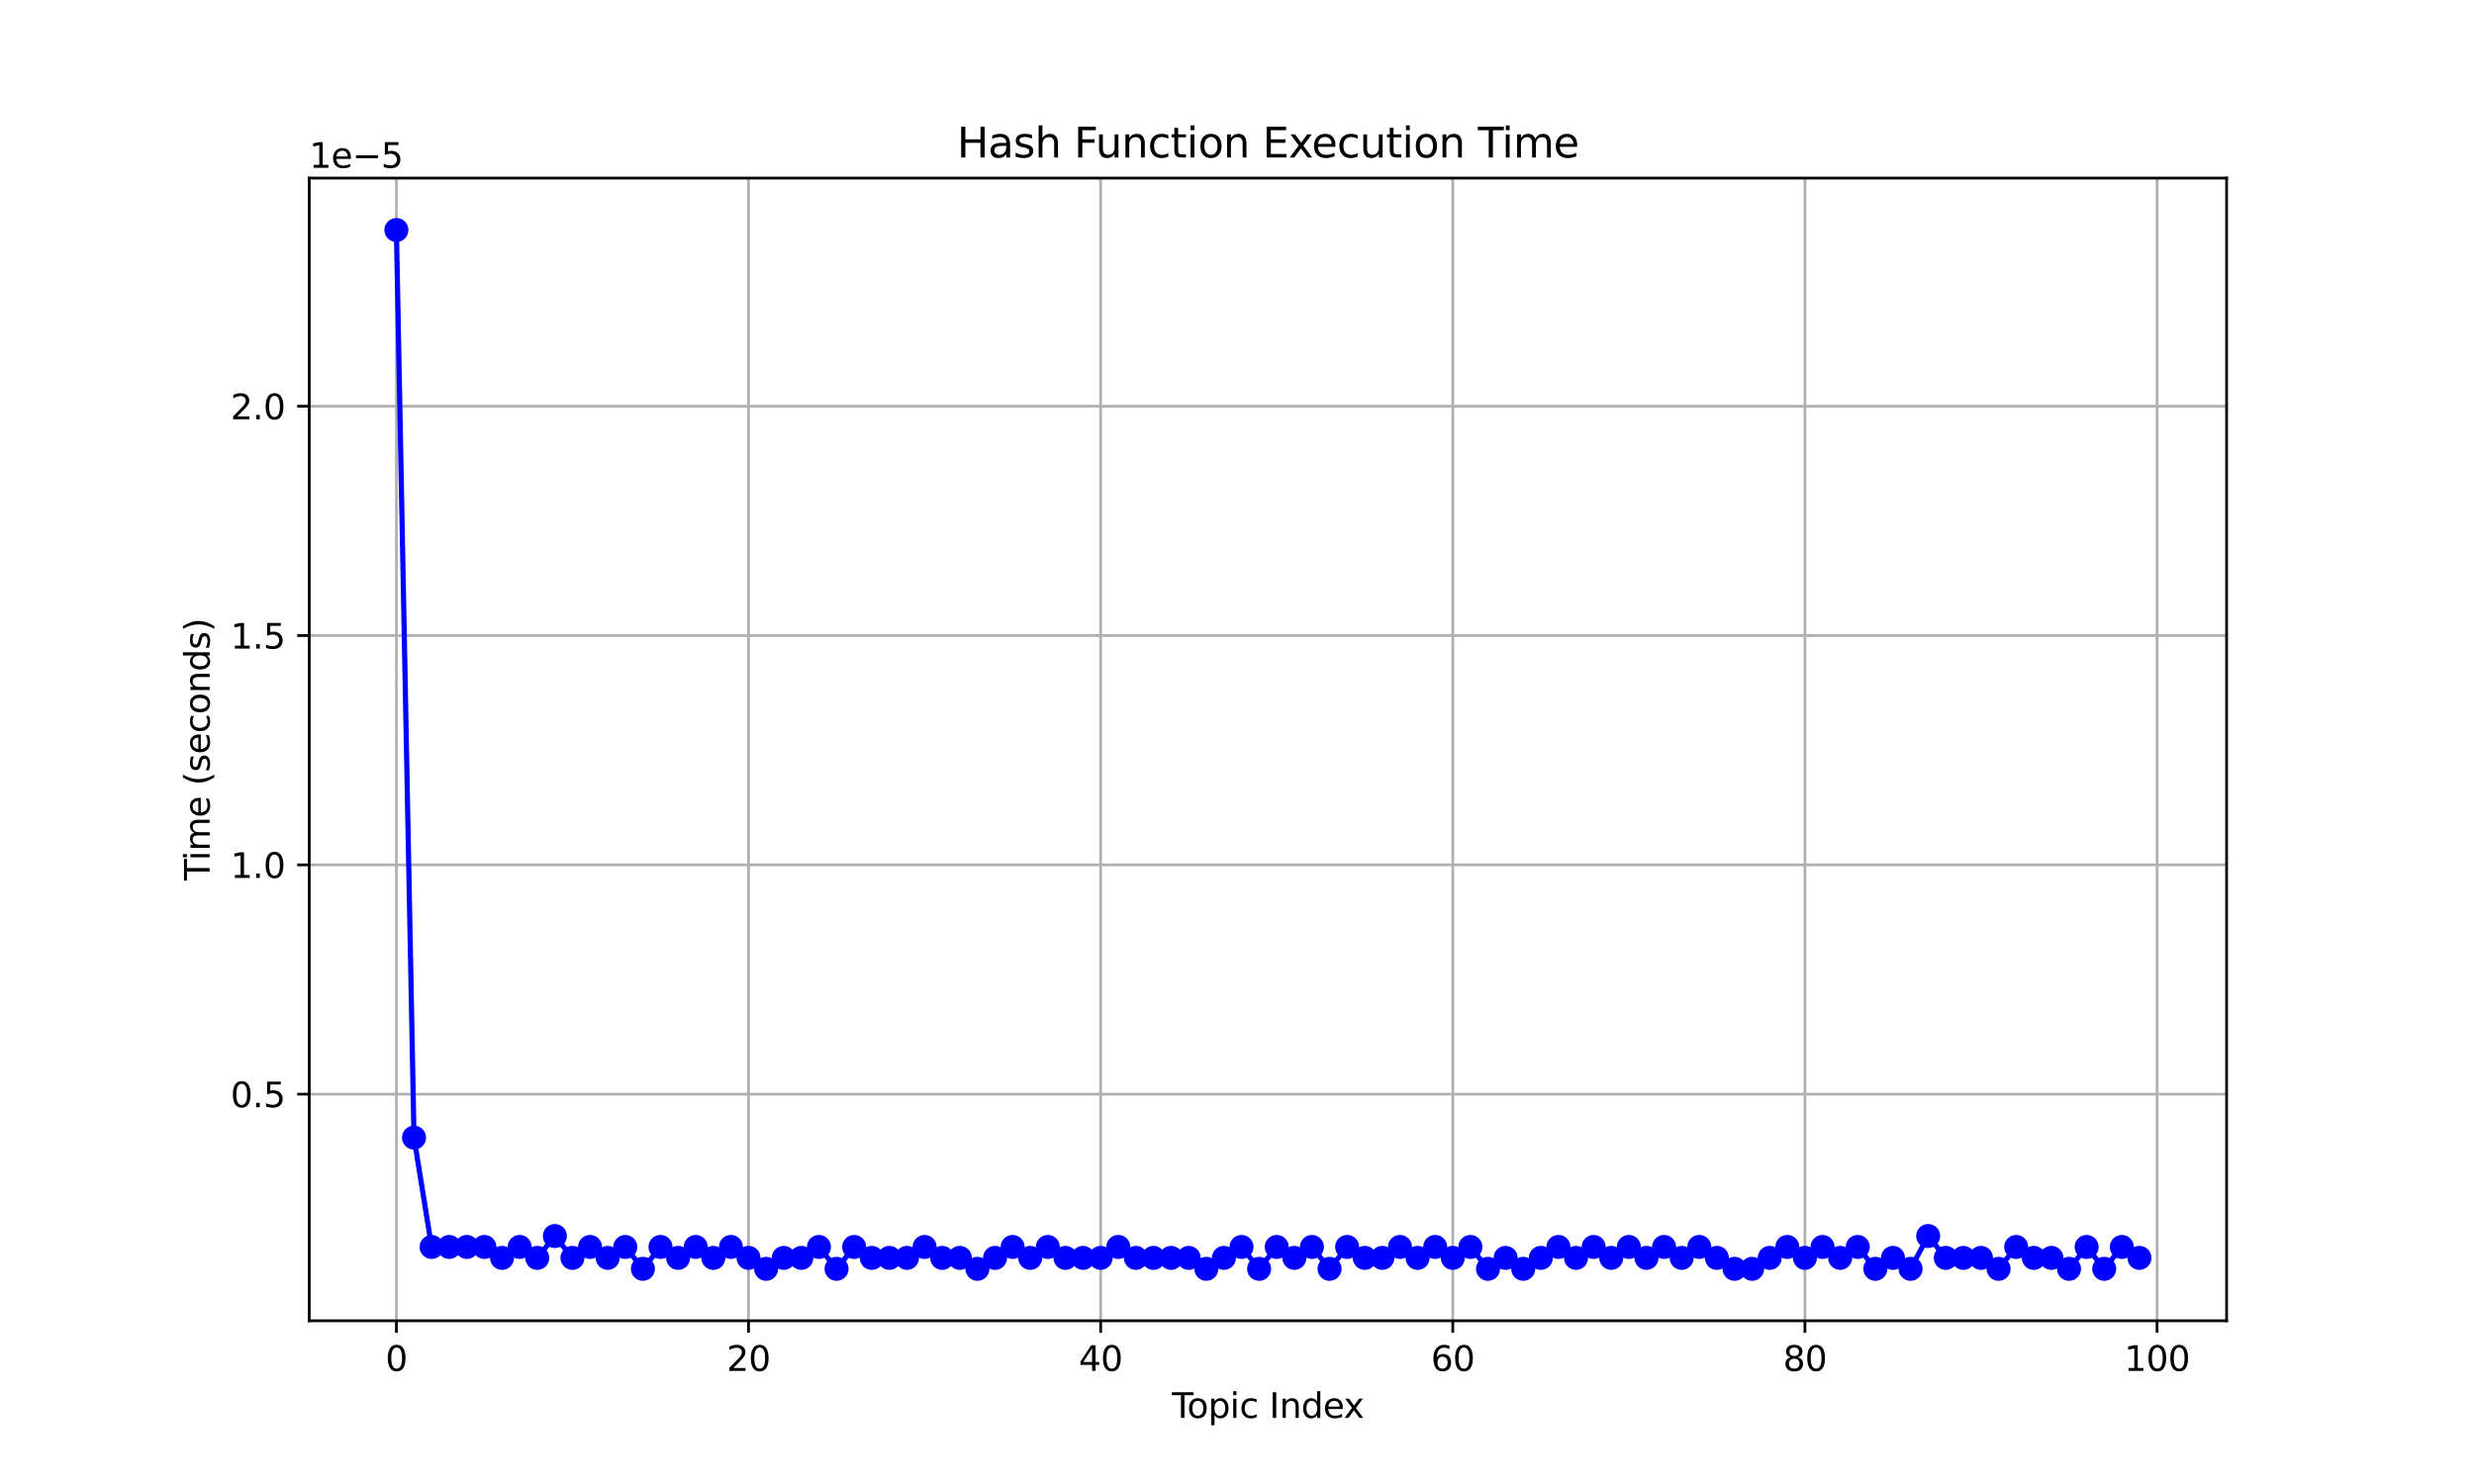 <?xml version="1.0" encoding="utf-8" standalone="no"?>
<!DOCTYPE svg PUBLIC "-//W3C//DTD SVG 1.1//EN"
  "http://www.w3.org/Graphics/SVG/1.1/DTD/svg11.dtd">
<svg xmlns:xlink="http://www.w3.org/1999/xlink" width="720pt" height="432pt" viewBox="0 0 720 432" xmlns="http://www.w3.org/2000/svg" version="1.1">
 <defs>
  <style type="text/css">*{stroke-linejoin: round; stroke-linecap: butt}</style>
 </defs>
 <g id="figure_1">
  <g id="patch_1">
   <path d="M 0 432 
L 720 432 
L 720 0 
L 0 0 
z
" style="fill: #ffffff"/>
  </g>
  <g id="axes_1">
   <g id="patch_2">
    <path d="M 90 384.48 
L 648 384.48 
L 648 51.84 
L 90 51.84 
z
" style="fill: #ffffff"/>
   </g>
   <g id="matplotlib.axis_1">
    <g id="xtick_1">
     <g id="line2d_1">
      <path d="M 115.364 384.48 
L 115.364 51.84 
" clip-path="url(#p8d49bc0d5c)" style="fill: none; stroke: #b0b0b0; stroke-width: 0.8; stroke-linecap: square"/>
     </g>
     <g id="line2d_2">
      <defs>
       <path id="mca55161b8f" d="M 0 0 
L 0 3.5 
" style="stroke: #000000; stroke-width: 0.8"/>
      </defs>
      <g>
       <use xlink:href="#mca55161b8f" x="115.364" y="384.48" style="stroke: #000000; stroke-width: 0.8"/>
      </g>
     </g>
     <g id="text_1">
      <!-- 0 -->
      <g transform="translate(112.182 399.078) scale(0.1 -0.1)">
       <defs>
        <path id="DejaVuSans-30" d="M 2034 4250 
Q 1547 4250 1301 3770 
Q 1056 3291 1056 2328 
Q 1056 1369 1301 889 
Q 1547 409 2034 409 
Q 2525 409 2770 889 
Q 3016 1369 3016 2328 
Q 3016 3291 2770 3770 
Q 2525 4250 2034 4250 
z
M 2034 4750 
Q 2819 4750 3233 4129 
Q 3647 3509 3647 2328 
Q 3647 1150 3233 529 
Q 2819 -91 2034 -91 
Q 1250 -91 836 529 
Q 422 1150 422 2328 
Q 422 3509 836 4129 
Q 1250 4750 2034 4750 
z
" transform="scale(0.016)"/>
       </defs>
       <use xlink:href="#DejaVuSans-30"/>
      </g>
     </g>
    </g>
    <g id="xtick_2">
     <g id="line2d_3">
      <path d="M 217.843 384.48 
L 217.843 51.84 
" clip-path="url(#p8d49bc0d5c)" style="fill: none; stroke: #b0b0b0; stroke-width: 0.8; stroke-linecap: square"/>
     </g>
     <g id="line2d_4">
      <g>
       <use xlink:href="#mca55161b8f" x="217.843" y="384.48" style="stroke: #000000; stroke-width: 0.8"/>
      </g>
     </g>
     <g id="text_2">
      <!-- 20 -->
      <g transform="translate(211.48 399.078) scale(0.1 -0.1)">
       <defs>
        <path id="DejaVuSans-32" d="M 1228 531 
L 3431 531 
L 3431 0 
L 469 0 
L 469 531 
Q 828 903 1448 1529 
Q 2069 2156 2228 2338 
Q 2531 2678 2651 2914 
Q 2772 3150 2772 3378 
Q 2772 3750 2511 3984 
Q 2250 4219 1831 4219 
Q 1534 4219 1204 4116 
Q 875 4013 500 3803 
L 500 4441 
Q 881 4594 1212 4672 
Q 1544 4750 1819 4750 
Q 2544 4750 2975 4387 
Q 3406 4025 3406 3419 
Q 3406 3131 3298 2873 
Q 3191 2616 2906 2266 
Q 2828 2175 2409 1742 
Q 1991 1309 1228 531 
z
" transform="scale(0.016)"/>
       </defs>
       <use xlink:href="#DejaVuSans-32"/>
       <use xlink:href="#DejaVuSans-30" x="63.623"/>
      </g>
     </g>
    </g>
    <g id="xtick_3">
     <g id="line2d_5">
      <path d="M 320.322 384.48 
L 320.322 51.84 
" clip-path="url(#p8d49bc0d5c)" style="fill: none; stroke: #b0b0b0; stroke-width: 0.8; stroke-linecap: square"/>
     </g>
     <g id="line2d_6">
      <g>
       <use xlink:href="#mca55161b8f" x="320.322" y="384.48" style="stroke: #000000; stroke-width: 0.8"/>
      </g>
     </g>
     <g id="text_3">
      <!-- 40 -->
      <g transform="translate(313.96 399.078) scale(0.1 -0.1)">
       <defs>
        <path id="DejaVuSans-34" d="M 2419 4116 
L 825 1625 
L 2419 1625 
L 2419 4116 
z
M 2253 4666 
L 3047 4666 
L 3047 1625 
L 3713 1625 
L 3713 1100 
L 3047 1100 
L 3047 0 
L 2419 0 
L 2419 1100 
L 313 1100 
L 313 1709 
L 2253 4666 
z
" transform="scale(0.016)"/>
       </defs>
       <use xlink:href="#DejaVuSans-34"/>
       <use xlink:href="#DejaVuSans-30" x="63.623"/>
      </g>
     </g>
    </g>
    <g id="xtick_4">
     <g id="line2d_7">
      <path d="M 422.802 384.48 
L 422.802 51.84 
" clip-path="url(#p8d49bc0d5c)" style="fill: none; stroke: #b0b0b0; stroke-width: 0.8; stroke-linecap: square"/>
     </g>
     <g id="line2d_8">
      <g>
       <use xlink:href="#mca55161b8f" x="422.802" y="384.48" style="stroke: #000000; stroke-width: 0.8"/>
      </g>
     </g>
     <g id="text_4">
      <!-- 60 -->
      <g transform="translate(416.439 399.078) scale(0.1 -0.1)">
       <defs>
        <path id="DejaVuSans-36" d="M 2113 2584 
Q 1688 2584 1439 2293 
Q 1191 2003 1191 1497 
Q 1191 994 1439 701 
Q 1688 409 2113 409 
Q 2538 409 2786 701 
Q 3034 994 3034 1497 
Q 3034 2003 2786 2293 
Q 2538 2584 2113 2584 
z
M 3366 4563 
L 3366 3988 
Q 3128 4100 2886 4159 
Q 2644 4219 2406 4219 
Q 1781 4219 1451 3797 
Q 1122 3375 1075 2522 
Q 1259 2794 1537 2939 
Q 1816 3084 2150 3084 
Q 2853 3084 3261 2657 
Q 3669 2231 3669 1497 
Q 3669 778 3244 343 
Q 2819 -91 2113 -91 
Q 1303 -91 875 529 
Q 447 1150 447 2328 
Q 447 3434 972 4092 
Q 1497 4750 2381 4750 
Q 2619 4750 2861 4703 
Q 3103 4656 3366 4563 
z
" transform="scale(0.016)"/>
       </defs>
       <use xlink:href="#DejaVuSans-36"/>
       <use xlink:href="#DejaVuSans-30" x="63.623"/>
      </g>
     </g>
    </g>
    <g id="xtick_5">
     <g id="line2d_9">
      <path d="M 525.281 384.48 
L 525.281 51.84 
" clip-path="url(#p8d49bc0d5c)" style="fill: none; stroke: #b0b0b0; stroke-width: 0.8; stroke-linecap: square"/>
     </g>
     <g id="line2d_10">
      <g>
       <use xlink:href="#mca55161b8f" x="525.281" y="384.48" style="stroke: #000000; stroke-width: 0.8"/>
      </g>
     </g>
     <g id="text_5">
      <!-- 80 -->
      <g transform="translate(518.918 399.078) scale(0.1 -0.1)">
       <defs>
        <path id="DejaVuSans-38" d="M 2034 2216 
Q 1584 2216 1326 1975 
Q 1069 1734 1069 1313 
Q 1069 891 1326 650 
Q 1584 409 2034 409 
Q 2484 409 2743 651 
Q 3003 894 3003 1313 
Q 3003 1734 2745 1975 
Q 2488 2216 2034 2216 
z
M 1403 2484 
Q 997 2584 770 2862 
Q 544 3141 544 3541 
Q 544 4100 942 4425 
Q 1341 4750 2034 4750 
Q 2731 4750 3128 4425 
Q 3525 4100 3525 3541 
Q 3525 3141 3298 2862 
Q 3072 2584 2669 2484 
Q 3125 2378 3379 2068 
Q 3634 1759 3634 1313 
Q 3634 634 3220 271 
Q 2806 -91 2034 -91 
Q 1263 -91 848 271 
Q 434 634 434 1313 
Q 434 1759 690 2068 
Q 947 2378 1403 2484 
z
M 1172 3481 
Q 1172 3119 1398 2916 
Q 1625 2713 2034 2713 
Q 2441 2713 2670 2916 
Q 2900 3119 2900 3481 
Q 2900 3844 2670 4047 
Q 2441 4250 2034 4250 
Q 1625 4250 1398 4047 
Q 1172 3844 1172 3481 
z
" transform="scale(0.016)"/>
       </defs>
       <use xlink:href="#DejaVuSans-38"/>
       <use xlink:href="#DejaVuSans-30" x="63.623"/>
      </g>
     </g>
    </g>
    <g id="xtick_6">
     <g id="line2d_11">
      <path d="M 627.76 384.48 
L 627.76 51.84 
" clip-path="url(#p8d49bc0d5c)" style="fill: none; stroke: #b0b0b0; stroke-width: 0.8; stroke-linecap: square"/>
     </g>
     <g id="line2d_12">
      <g>
       <use xlink:href="#mca55161b8f" x="627.76" y="384.48" style="stroke: #000000; stroke-width: 0.8"/>
      </g>
     </g>
     <g id="text_6">
      <!-- 100 -->
      <g transform="translate(618.217 399.078) scale(0.1 -0.1)">
       <defs>
        <path id="DejaVuSans-31" d="M 794 531 
L 1825 531 
L 1825 4091 
L 703 3866 
L 703 4441 
L 1819 4666 
L 2450 4666 
L 2450 531 
L 3481 531 
L 3481 0 
L 794 0 
L 794 531 
z
" transform="scale(0.016)"/>
       </defs>
       <use xlink:href="#DejaVuSans-31"/>
       <use xlink:href="#DejaVuSans-30" x="63.623"/>
       <use xlink:href="#DejaVuSans-30" x="127.246"/>
      </g>
     </g>
    </g>
    <g id="text_7">
     <!-- Topic Index -->
     <g transform="translate(341.069 412.757) scale(0.1 -0.1)">
      <defs>
       <path id="DejaVuSans-54" d="M -19 4666 
L 3928 4666 
L 3928 4134 
L 2272 4134 
L 2272 0 
L 1638 0 
L 1638 4134 
L -19 4134 
L -19 4666 
z
" transform="scale(0.016)"/>
       <path id="DejaVuSans-6f" d="M 1959 3097 
Q 1497 3097 1228 2736 
Q 959 2375 959 1747 
Q 959 1119 1226 758 
Q 1494 397 1959 397 
Q 2419 397 2687 759 
Q 2956 1122 2956 1747 
Q 2956 2369 2687 2733 
Q 2419 3097 1959 3097 
z
M 1959 3584 
Q 2709 3584 3137 3096 
Q 3566 2609 3566 1747 
Q 3566 888 3137 398 
Q 2709 -91 1959 -91 
Q 1206 -91 779 398 
Q 353 888 353 1747 
Q 353 2609 779 3096 
Q 1206 3584 1959 3584 
z
" transform="scale(0.016)"/>
       <path id="DejaVuSans-70" d="M 1159 525 
L 1159 -1331 
L 581 -1331 
L 581 3500 
L 1159 3500 
L 1159 2969 
Q 1341 3281 1617 3432 
Q 1894 3584 2278 3584 
Q 2916 3584 3314 3078 
Q 3713 2572 3713 1747 
Q 3713 922 3314 415 
Q 2916 -91 2278 -91 
Q 1894 -91 1617 61 
Q 1341 213 1159 525 
z
M 3116 1747 
Q 3116 2381 2855 2742 
Q 2594 3103 2138 3103 
Q 1681 3103 1420 2742 
Q 1159 2381 1159 1747 
Q 1159 1113 1420 752 
Q 1681 391 2138 391 
Q 2594 391 2855 752 
Q 3116 1113 3116 1747 
z
" transform="scale(0.016)"/>
       <path id="DejaVuSans-69" d="M 603 3500 
L 1178 3500 
L 1178 0 
L 603 0 
L 603 3500 
z
M 603 4863 
L 1178 4863 
L 1178 4134 
L 603 4134 
L 603 4863 
z
" transform="scale(0.016)"/>
       <path id="DejaVuSans-63" d="M 3122 3366 
L 3122 2828 
Q 2878 2963 2633 3030 
Q 2388 3097 2138 3097 
Q 1578 3097 1268 2742 
Q 959 2388 959 1747 
Q 959 1106 1268 751 
Q 1578 397 2138 397 
Q 2388 397 2633 464 
Q 2878 531 3122 666 
L 3122 134 
Q 2881 22 2623 -34 
Q 2366 -91 2075 -91 
Q 1284 -91 818 406 
Q 353 903 353 1747 
Q 353 2603 823 3093 
Q 1294 3584 2113 3584 
Q 2378 3584 2631 3529 
Q 2884 3475 3122 3366 
z
" transform="scale(0.016)"/>
       <path id="DejaVuSans-20" transform="scale(0.016)"/>
       <path id="DejaVuSans-49" d="M 628 4666 
L 1259 4666 
L 1259 0 
L 628 0 
L 628 4666 
z
" transform="scale(0.016)"/>
       <path id="DejaVuSans-6e" d="M 3513 2113 
L 3513 0 
L 2938 0 
L 2938 2094 
Q 2938 2591 2744 2837 
Q 2550 3084 2163 3084 
Q 1697 3084 1428 2787 
Q 1159 2491 1159 1978 
L 1159 0 
L 581 0 
L 581 3500 
L 1159 3500 
L 1159 2956 
Q 1366 3272 1645 3428 
Q 1925 3584 2291 3584 
Q 2894 3584 3203 3211 
Q 3513 2838 3513 2113 
z
" transform="scale(0.016)"/>
       <path id="DejaVuSans-64" d="M 2906 2969 
L 2906 4863 
L 3481 4863 
L 3481 0 
L 2906 0 
L 2906 525 
Q 2725 213 2448 61 
Q 2172 -91 1784 -91 
Q 1150 -91 751 415 
Q 353 922 353 1747 
Q 353 2572 751 3078 
Q 1150 3584 1784 3584 
Q 2172 3584 2448 3432 
Q 2725 3281 2906 2969 
z
M 947 1747 
Q 947 1113 1208 752 
Q 1469 391 1925 391 
Q 2381 391 2643 752 
Q 2906 1113 2906 1747 
Q 2906 2381 2643 2742 
Q 2381 3103 1925 3103 
Q 1469 3103 1208 2742 
Q 947 2381 947 1747 
z
" transform="scale(0.016)"/>
       <path id="DejaVuSans-65" d="M 3597 1894 
L 3597 1613 
L 953 1613 
Q 991 1019 1311 708 
Q 1631 397 2203 397 
Q 2534 397 2845 478 
Q 3156 559 3463 722 
L 3463 178 
Q 3153 47 2828 -22 
Q 2503 -91 2169 -91 
Q 1331 -91 842 396 
Q 353 884 353 1716 
Q 353 2575 817 3079 
Q 1281 3584 2069 3584 
Q 2775 3584 3186 3129 
Q 3597 2675 3597 1894 
z
M 3022 2063 
Q 3016 2534 2758 2815 
Q 2500 3097 2075 3097 
Q 1594 3097 1305 2825 
Q 1016 2553 972 2059 
L 3022 2063 
z
" transform="scale(0.016)"/>
       <path id="DejaVuSans-78" d="M 3513 3500 
L 2247 1797 
L 3578 0 
L 2900 0 
L 1881 1375 
L 863 0 
L 184 0 
L 1544 1831 
L 300 3500 
L 978 3500 
L 1906 2253 
L 2834 3500 
L 3513 3500 
z
" transform="scale(0.016)"/>
      </defs>
      <use xlink:href="#DejaVuSans-54"/>
      <use xlink:href="#DejaVuSans-6f" x="44.084"/>
      <use xlink:href="#DejaVuSans-70" x="105.266"/>
      <use xlink:href="#DejaVuSans-69" x="168.742"/>
      <use xlink:href="#DejaVuSans-63" x="196.525"/>
      <use xlink:href="#DejaVuSans-20" x="251.506"/>
      <use xlink:href="#DejaVuSans-49" x="283.293"/>
      <use xlink:href="#DejaVuSans-6e" x="312.785"/>
      <use xlink:href="#DejaVuSans-64" x="376.164"/>
      <use xlink:href="#DejaVuSans-65" x="439.641"/>
      <use xlink:href="#DejaVuSans-78" x="499.414"/>
     </g>
    </g>
   </g>
   <g id="matplotlib.axis_2">
    <g id="ytick_1">
     <g id="line2d_13">
      <path d="M 90 318.52 
L 648 318.52 
" clip-path="url(#p8d49bc0d5c)" style="fill: none; stroke: #b0b0b0; stroke-width: 0.8; stroke-linecap: square"/>
     </g>
     <g id="line2d_14">
      <defs>
       <path id="mb4207e580a" d="M 0 0 
L -3.5 0 
" style="stroke: #000000; stroke-width: 0.8"/>
      </defs>
      <g>
       <use xlink:href="#mb4207e580a" x="90" y="318.52" style="stroke: #000000; stroke-width: 0.8"/>
      </g>
     </g>
     <g id="text_8">
      <!-- 0.5 -->
      <g transform="translate(67.097 322.319) scale(0.1 -0.1)">
       <defs>
        <path id="DejaVuSans-2e" d="M 684 794 
L 1344 794 
L 1344 0 
L 684 0 
L 684 794 
z
" transform="scale(0.016)"/>
        <path id="DejaVuSans-35" d="M 691 4666 
L 3169 4666 
L 3169 4134 
L 1269 4134 
L 1269 2991 
Q 1406 3038 1543 3061 
Q 1681 3084 1819 3084 
Q 2600 3084 3056 2656 
Q 3513 2228 3513 1497 
Q 3513 744 3044 326 
Q 2575 -91 1722 -91 
Q 1428 -91 1123 -41 
Q 819 9 494 109 
L 494 744 
Q 775 591 1075 516 
Q 1375 441 1709 441 
Q 2250 441 2565 725 
Q 2881 1009 2881 1497 
Q 2881 1984 2565 2268 
Q 2250 2553 1709 2553 
Q 1456 2553 1204 2497 
Q 953 2441 691 2322 
L 691 4666 
z
" transform="scale(0.016)"/>
       </defs>
       <use xlink:href="#DejaVuSans-30"/>
       <use xlink:href="#DejaVuSans-2e" x="63.623"/>
       <use xlink:href="#DejaVuSans-35" x="95.41"/>
      </g>
     </g>
    </g>
    <g id="ytick_2">
     <g id="line2d_15">
      <path d="M 90 251.764 
L 648 251.764 
" clip-path="url(#p8d49bc0d5c)" style="fill: none; stroke: #b0b0b0; stroke-width: 0.8; stroke-linecap: square"/>
     </g>
     <g id="line2d_16">
      <g>
       <use xlink:href="#mb4207e580a" x="90" y="251.764" style="stroke: #000000; stroke-width: 0.8"/>
      </g>
     </g>
     <g id="text_9">
      <!-- 1.0 -->
      <g transform="translate(67.097 255.564) scale(0.1 -0.1)">
       <use xlink:href="#DejaVuSans-31"/>
       <use xlink:href="#DejaVuSans-2e" x="63.623"/>
       <use xlink:href="#DejaVuSans-30" x="95.41"/>
      </g>
     </g>
    </g>
    <g id="ytick_3">
     <g id="line2d_17">
      <path d="M 90 185.009 
L 648 185.009 
" clip-path="url(#p8d49bc0d5c)" style="fill: none; stroke: #b0b0b0; stroke-width: 0.8; stroke-linecap: square"/>
     </g>
     <g id="line2d_18">
      <g>
       <use xlink:href="#mb4207e580a" x="90" y="185.009" style="stroke: #000000; stroke-width: 0.8"/>
      </g>
     </g>
     <g id="text_10">
      <!-- 1.5 -->
      <g transform="translate(67.097 188.808) scale(0.1 -0.1)">
       <use xlink:href="#DejaVuSans-31"/>
       <use xlink:href="#DejaVuSans-2e" x="63.623"/>
       <use xlink:href="#DejaVuSans-35" x="95.41"/>
      </g>
     </g>
    </g>
    <g id="ytick_4">
     <g id="line2d_19">
      <path d="M 90 118.253 
L 648 118.253 
" clip-path="url(#p8d49bc0d5c)" style="fill: none; stroke: #b0b0b0; stroke-width: 0.8; stroke-linecap: square"/>
     </g>
     <g id="line2d_20">
      <g>
       <use xlink:href="#mb4207e580a" x="90" y="118.253" style="stroke: #000000; stroke-width: 0.8"/>
      </g>
     </g>
     <g id="text_11">
      <!-- 2.0 -->
      <g transform="translate(67.097 122.052) scale(0.1 -0.1)">
       <use xlink:href="#DejaVuSans-32"/>
       <use xlink:href="#DejaVuSans-2e" x="63.623"/>
       <use xlink:href="#DejaVuSans-30" x="95.41"/>
      </g>
     </g>
    </g>
    <g id="text_12">
     <!-- Time (seconds) -->
     <g transform="translate(61.017 256.322) rotate(-90) scale(0.1 -0.1)">
      <defs>
       <path id="DejaVuSans-6d" d="M 3328 2828 
Q 3544 3216 3844 3400 
Q 4144 3584 4550 3584 
Q 5097 3584 5394 3201 
Q 5691 2819 5691 2113 
L 5691 0 
L 5113 0 
L 5113 2094 
Q 5113 2597 4934 2840 
Q 4756 3084 4391 3084 
Q 3944 3084 3684 2787 
Q 3425 2491 3425 1978 
L 3425 0 
L 2847 0 
L 2847 2094 
Q 2847 2600 2669 2842 
Q 2491 3084 2119 3084 
Q 1678 3084 1418 2786 
Q 1159 2488 1159 1978 
L 1159 0 
L 581 0 
L 581 3500 
L 1159 3500 
L 1159 2956 
Q 1356 3278 1631 3431 
Q 1906 3584 2284 3584 
Q 2666 3584 2933 3390 
Q 3200 3197 3328 2828 
z
" transform="scale(0.016)"/>
       <path id="DejaVuSans-28" d="M 1984 4856 
Q 1566 4138 1362 3434 
Q 1159 2731 1159 2009 
Q 1159 1288 1364 580 
Q 1569 -128 1984 -844 
L 1484 -844 
Q 1016 -109 783 600 
Q 550 1309 550 2009 
Q 550 2706 781 3412 
Q 1013 4119 1484 4856 
L 1984 4856 
z
" transform="scale(0.016)"/>
       <path id="DejaVuSans-73" d="M 2834 3397 
L 2834 2853 
Q 2591 2978 2328 3040 
Q 2066 3103 1784 3103 
Q 1356 3103 1142 2972 
Q 928 2841 928 2578 
Q 928 2378 1081 2264 
Q 1234 2150 1697 2047 
L 1894 2003 
Q 2506 1872 2764 1633 
Q 3022 1394 3022 966 
Q 3022 478 2636 193 
Q 2250 -91 1575 -91 
Q 1294 -91 989 -36 
Q 684 19 347 128 
L 347 722 
Q 666 556 975 473 
Q 1284 391 1588 391 
Q 1994 391 2212 530 
Q 2431 669 2431 922 
Q 2431 1156 2273 1281 
Q 2116 1406 1581 1522 
L 1381 1569 
Q 847 1681 609 1914 
Q 372 2147 372 2553 
Q 372 3047 722 3315 
Q 1072 3584 1716 3584 
Q 2034 3584 2315 3537 
Q 2597 3491 2834 3397 
z
" transform="scale(0.016)"/>
       <path id="DejaVuSans-29" d="M 513 4856 
L 1013 4856 
Q 1481 4119 1714 3412 
Q 1947 2706 1947 2009 
Q 1947 1309 1714 600 
Q 1481 -109 1013 -844 
L 513 -844 
Q 928 -128 1133 580 
Q 1338 1288 1338 2009 
Q 1338 2731 1133 3434 
Q 928 4138 513 4856 
z
" transform="scale(0.016)"/>
      </defs>
      <use xlink:href="#DejaVuSans-54"/>
      <use xlink:href="#DejaVuSans-69" x="57.959"/>
      <use xlink:href="#DejaVuSans-6d" x="85.742"/>
      <use xlink:href="#DejaVuSans-65" x="183.154"/>
      <use xlink:href="#DejaVuSans-20" x="244.678"/>
      <use xlink:href="#DejaVuSans-28" x="276.465"/>
      <use xlink:href="#DejaVuSans-73" x="315.479"/>
      <use xlink:href="#DejaVuSans-65" x="367.578"/>
      <use xlink:href="#DejaVuSans-63" x="429.102"/>
      <use xlink:href="#DejaVuSans-6f" x="484.082"/>
      <use xlink:href="#DejaVuSans-6e" x="545.264"/>
      <use xlink:href="#DejaVuSans-64" x="608.643"/>
      <use xlink:href="#DejaVuSans-73" x="672.119"/>
      <use xlink:href="#DejaVuSans-29" x="724.219"/>
     </g>
    </g>
    <g id="text_13">
     <!-- 1e−5 -->
     <g transform="translate(90 48.84) scale(0.1 -0.1)">
      <defs>
       <path id="DejaVuSans-2212" d="M 678 2272 
L 4684 2272 
L 4684 1741 
L 678 1741 
L 678 2272 
z
" transform="scale(0.016)"/>
      </defs>
      <use xlink:href="#DejaVuSans-31"/>
      <use xlink:href="#DejaVuSans-65" x="63.623"/>
      <use xlink:href="#DejaVuSans-2212" x="125.146"/>
      <use xlink:href="#DejaVuSans-35" x="208.936"/>
     </g>
    </g>
   </g>
   <g id="line2d_21">
    <path d="M 115.364 66.96 
L 120.488 331.162 
L 125.612 362.994 
L 130.736 362.994 
L 135.86 362.994 
L 140.983 362.994 
L 146.107 366.177 
L 151.231 362.994 
L 156.355 366.177 
L 161.479 359.811 
L 166.603 366.177 
L 171.727 362.994 
L 176.851 366.177 
L 181.975 362.994 
L 187.099 369.36 
L 192.223 362.994 
L 197.347 366.177 
L 202.471 362.994 
L 207.595 366.177 
L 212.719 362.994 
L 217.843 366.177 
L 222.967 369.36 
L 228.091 366.177 
L 233.215 366.177 
L 238.339 362.994 
L 243.463 369.36 
L 248.587 362.994 
L 253.711 366.177 
L 258.835 366.177 
L 263.959 366.177 
L 269.083 362.994 
L 274.207 366.177 
L 279.331 366.177 
L 284.455 369.36 
L 289.579 366.177 
L 294.702 362.994 
L 299.826 366.177 
L 304.95 362.994 
L 310.074 366.177 
L 315.198 366.177 
L 320.322 366.177 
L 325.446 362.994 
L 330.57 366.177 
L 335.694 366.177 
L 340.818 366.177 
L 345.942 366.177 
L 351.066 369.36 
L 356.19 366.177 
L 361.314 362.994 
L 366.438 369.36 
L 371.562 362.994 
L 376.686 366.177 
L 381.81 362.994 
L 386.934 369.36 
L 392.058 362.994 
L 397.182 366.177 
L 402.306 366.177 
L 407.43 362.994 
L 412.554 366.177 
L 417.678 362.994 
L 422.802 366.177 
L 427.926 362.994 
L 433.05 369.36 
L 438.174 366.177 
L 443.298 369.36 
L 448.421 366.177 
L 453.545 362.994 
L 458.669 366.177 
L 463.793 362.994 
L 468.917 366.177 
L 474.041 362.994 
L 479.165 366.177 
L 484.289 362.994 
L 489.413 366.177 
L 494.537 362.994 
L 499.661 366.177 
L 504.785 369.36 
L 509.909 369.36 
L 515.033 366.177 
L 520.157 362.994 
L 525.281 366.177 
L 530.405 362.994 
L 535.529 366.177 
L 540.653 362.994 
L 545.777 369.36 
L 550.901 366.177 
L 556.025 369.36 
L 561.149 359.811 
L 566.273 366.177 
L 571.397 366.177 
L 576.521 366.177 
L 581.645 369.36 
L 586.769 362.994 
L 591.893 366.177 
L 597.017 366.177 
L 602.14 369.36 
L 607.264 362.994 
L 612.388 369.36 
L 617.512 362.994 
L 622.636 366.177 
" clip-path="url(#p8d49bc0d5c)" style="fill: none; stroke: #0000ff; stroke-width: 1.5; stroke-linecap: square"/>
    <defs>
     <path id="m4545966aee" d="M 0 3 
C 0.796 3 1.559 2.684 2.121 2.121 
C 2.684 1.559 3 0.796 3 0 
C 3 -0.796 2.684 -1.559 2.121 -2.121 
C 1.559 -2.684 0.796 -3 0 -3 
C -0.796 -3 -1.559 -2.684 -2.121 -2.121 
C -2.684 -1.559 -3 -0.796 -3 0 
C -3 0.796 -2.684 1.559 -2.121 2.121 
C -1.559 2.684 -0.796 3 0 3 
z
" style="stroke: #0000ff"/>
    </defs>
    <g clip-path="url(#p8d49bc0d5c)">
     <use xlink:href="#m4545966aee" x="115.364" y="66.96" style="fill: #0000ff; stroke: #0000ff"/>
     <use xlink:href="#m4545966aee" x="120.488" y="331.162" style="fill: #0000ff; stroke: #0000ff"/>
     <use xlink:href="#m4545966aee" x="125.612" y="362.994" style="fill: #0000ff; stroke: #0000ff"/>
     <use xlink:href="#m4545966aee" x="130.736" y="362.994" style="fill: #0000ff; stroke: #0000ff"/>
     <use xlink:href="#m4545966aee" x="135.86" y="362.994" style="fill: #0000ff; stroke: #0000ff"/>
     <use xlink:href="#m4545966aee" x="140.983" y="362.994" style="fill: #0000ff; stroke: #0000ff"/>
     <use xlink:href="#m4545966aee" x="146.107" y="366.177" style="fill: #0000ff; stroke: #0000ff"/>
     <use xlink:href="#m4545966aee" x="151.231" y="362.994" style="fill: #0000ff; stroke: #0000ff"/>
     <use xlink:href="#m4545966aee" x="156.355" y="366.177" style="fill: #0000ff; stroke: #0000ff"/>
     <use xlink:href="#m4545966aee" x="161.479" y="359.811" style="fill: #0000ff; stroke: #0000ff"/>
     <use xlink:href="#m4545966aee" x="166.603" y="366.177" style="fill: #0000ff; stroke: #0000ff"/>
     <use xlink:href="#m4545966aee" x="171.727" y="362.994" style="fill: #0000ff; stroke: #0000ff"/>
     <use xlink:href="#m4545966aee" x="176.851" y="366.177" style="fill: #0000ff; stroke: #0000ff"/>
     <use xlink:href="#m4545966aee" x="181.975" y="362.994" style="fill: #0000ff; stroke: #0000ff"/>
     <use xlink:href="#m4545966aee" x="187.099" y="369.36" style="fill: #0000ff; stroke: #0000ff"/>
     <use xlink:href="#m4545966aee" x="192.223" y="362.994" style="fill: #0000ff; stroke: #0000ff"/>
     <use xlink:href="#m4545966aee" x="197.347" y="366.177" style="fill: #0000ff; stroke: #0000ff"/>
     <use xlink:href="#m4545966aee" x="202.471" y="362.994" style="fill: #0000ff; stroke: #0000ff"/>
     <use xlink:href="#m4545966aee" x="207.595" y="366.177" style="fill: #0000ff; stroke: #0000ff"/>
     <use xlink:href="#m4545966aee" x="212.719" y="362.994" style="fill: #0000ff; stroke: #0000ff"/>
     <use xlink:href="#m4545966aee" x="217.843" y="366.177" style="fill: #0000ff; stroke: #0000ff"/>
     <use xlink:href="#m4545966aee" x="222.967" y="369.36" style="fill: #0000ff; stroke: #0000ff"/>
     <use xlink:href="#m4545966aee" x="228.091" y="366.177" style="fill: #0000ff; stroke: #0000ff"/>
     <use xlink:href="#m4545966aee" x="233.215" y="366.177" style="fill: #0000ff; stroke: #0000ff"/>
     <use xlink:href="#m4545966aee" x="238.339" y="362.994" style="fill: #0000ff; stroke: #0000ff"/>
     <use xlink:href="#m4545966aee" x="243.463" y="369.36" style="fill: #0000ff; stroke: #0000ff"/>
     <use xlink:href="#m4545966aee" x="248.587" y="362.994" style="fill: #0000ff; stroke: #0000ff"/>
     <use xlink:href="#m4545966aee" x="253.711" y="366.177" style="fill: #0000ff; stroke: #0000ff"/>
     <use xlink:href="#m4545966aee" x="258.835" y="366.177" style="fill: #0000ff; stroke: #0000ff"/>
     <use xlink:href="#m4545966aee" x="263.959" y="366.177" style="fill: #0000ff; stroke: #0000ff"/>
     <use xlink:href="#m4545966aee" x="269.083" y="362.994" style="fill: #0000ff; stroke: #0000ff"/>
     <use xlink:href="#m4545966aee" x="274.207" y="366.177" style="fill: #0000ff; stroke: #0000ff"/>
     <use xlink:href="#m4545966aee" x="279.331" y="366.177" style="fill: #0000ff; stroke: #0000ff"/>
     <use xlink:href="#m4545966aee" x="284.455" y="369.36" style="fill: #0000ff; stroke: #0000ff"/>
     <use xlink:href="#m4545966aee" x="289.579" y="366.177" style="fill: #0000ff; stroke: #0000ff"/>
     <use xlink:href="#m4545966aee" x="294.702" y="362.994" style="fill: #0000ff; stroke: #0000ff"/>
     <use xlink:href="#m4545966aee" x="299.826" y="366.177" style="fill: #0000ff; stroke: #0000ff"/>
     <use xlink:href="#m4545966aee" x="304.95" y="362.994" style="fill: #0000ff; stroke: #0000ff"/>
     <use xlink:href="#m4545966aee" x="310.074" y="366.177" style="fill: #0000ff; stroke: #0000ff"/>
     <use xlink:href="#m4545966aee" x="315.198" y="366.177" style="fill: #0000ff; stroke: #0000ff"/>
     <use xlink:href="#m4545966aee" x="320.322" y="366.177" style="fill: #0000ff; stroke: #0000ff"/>
     <use xlink:href="#m4545966aee" x="325.446" y="362.994" style="fill: #0000ff; stroke: #0000ff"/>
     <use xlink:href="#m4545966aee" x="330.57" y="366.177" style="fill: #0000ff; stroke: #0000ff"/>
     <use xlink:href="#m4545966aee" x="335.694" y="366.177" style="fill: #0000ff; stroke: #0000ff"/>
     <use xlink:href="#m4545966aee" x="340.818" y="366.177" style="fill: #0000ff; stroke: #0000ff"/>
     <use xlink:href="#m4545966aee" x="345.942" y="366.177" style="fill: #0000ff; stroke: #0000ff"/>
     <use xlink:href="#m4545966aee" x="351.066" y="369.36" style="fill: #0000ff; stroke: #0000ff"/>
     <use xlink:href="#m4545966aee" x="356.19" y="366.177" style="fill: #0000ff; stroke: #0000ff"/>
     <use xlink:href="#m4545966aee" x="361.314" y="362.994" style="fill: #0000ff; stroke: #0000ff"/>
     <use xlink:href="#m4545966aee" x="366.438" y="369.36" style="fill: #0000ff; stroke: #0000ff"/>
     <use xlink:href="#m4545966aee" x="371.562" y="362.994" style="fill: #0000ff; stroke: #0000ff"/>
     <use xlink:href="#m4545966aee" x="376.686" y="366.177" style="fill: #0000ff; stroke: #0000ff"/>
     <use xlink:href="#m4545966aee" x="381.81" y="362.994" style="fill: #0000ff; stroke: #0000ff"/>
     <use xlink:href="#m4545966aee" x="386.934" y="369.36" style="fill: #0000ff; stroke: #0000ff"/>
     <use xlink:href="#m4545966aee" x="392.058" y="362.994" style="fill: #0000ff; stroke: #0000ff"/>
     <use xlink:href="#m4545966aee" x="397.182" y="366.177" style="fill: #0000ff; stroke: #0000ff"/>
     <use xlink:href="#m4545966aee" x="402.306" y="366.177" style="fill: #0000ff; stroke: #0000ff"/>
     <use xlink:href="#m4545966aee" x="407.43" y="362.994" style="fill: #0000ff; stroke: #0000ff"/>
     <use xlink:href="#m4545966aee" x="412.554" y="366.177" style="fill: #0000ff; stroke: #0000ff"/>
     <use xlink:href="#m4545966aee" x="417.678" y="362.994" style="fill: #0000ff; stroke: #0000ff"/>
     <use xlink:href="#m4545966aee" x="422.802" y="366.177" style="fill: #0000ff; stroke: #0000ff"/>
     <use xlink:href="#m4545966aee" x="427.926" y="362.994" style="fill: #0000ff; stroke: #0000ff"/>
     <use xlink:href="#m4545966aee" x="433.05" y="369.36" style="fill: #0000ff; stroke: #0000ff"/>
     <use xlink:href="#m4545966aee" x="438.174" y="366.177" style="fill: #0000ff; stroke: #0000ff"/>
     <use xlink:href="#m4545966aee" x="443.298" y="369.36" style="fill: #0000ff; stroke: #0000ff"/>
     <use xlink:href="#m4545966aee" x="448.421" y="366.177" style="fill: #0000ff; stroke: #0000ff"/>
     <use xlink:href="#m4545966aee" x="453.545" y="362.994" style="fill: #0000ff; stroke: #0000ff"/>
     <use xlink:href="#m4545966aee" x="458.669" y="366.177" style="fill: #0000ff; stroke: #0000ff"/>
     <use xlink:href="#m4545966aee" x="463.793" y="362.994" style="fill: #0000ff; stroke: #0000ff"/>
     <use xlink:href="#m4545966aee" x="468.917" y="366.177" style="fill: #0000ff; stroke: #0000ff"/>
     <use xlink:href="#m4545966aee" x="474.041" y="362.994" style="fill: #0000ff; stroke: #0000ff"/>
     <use xlink:href="#m4545966aee" x="479.165" y="366.177" style="fill: #0000ff; stroke: #0000ff"/>
     <use xlink:href="#m4545966aee" x="484.289" y="362.994" style="fill: #0000ff; stroke: #0000ff"/>
     <use xlink:href="#m4545966aee" x="489.413" y="366.177" style="fill: #0000ff; stroke: #0000ff"/>
     <use xlink:href="#m4545966aee" x="494.537" y="362.994" style="fill: #0000ff; stroke: #0000ff"/>
     <use xlink:href="#m4545966aee" x="499.661" y="366.177" style="fill: #0000ff; stroke: #0000ff"/>
     <use xlink:href="#m4545966aee" x="504.785" y="369.36" style="fill: #0000ff; stroke: #0000ff"/>
     <use xlink:href="#m4545966aee" x="509.909" y="369.36" style="fill: #0000ff; stroke: #0000ff"/>
     <use xlink:href="#m4545966aee" x="515.033" y="366.177" style="fill: #0000ff; stroke: #0000ff"/>
     <use xlink:href="#m4545966aee" x="520.157" y="362.994" style="fill: #0000ff; stroke: #0000ff"/>
     <use xlink:href="#m4545966aee" x="525.281" y="366.177" style="fill: #0000ff; stroke: #0000ff"/>
     <use xlink:href="#m4545966aee" x="530.405" y="362.994" style="fill: #0000ff; stroke: #0000ff"/>
     <use xlink:href="#m4545966aee" x="535.529" y="366.177" style="fill: #0000ff; stroke: #0000ff"/>
     <use xlink:href="#m4545966aee" x="540.653" y="362.994" style="fill: #0000ff; stroke: #0000ff"/>
     <use xlink:href="#m4545966aee" x="545.777" y="369.36" style="fill: #0000ff; stroke: #0000ff"/>
     <use xlink:href="#m4545966aee" x="550.901" y="366.177" style="fill: #0000ff; stroke: #0000ff"/>
     <use xlink:href="#m4545966aee" x="556.025" y="369.36" style="fill: #0000ff; stroke: #0000ff"/>
     <use xlink:href="#m4545966aee" x="561.149" y="359.811" style="fill: #0000ff; stroke: #0000ff"/>
     <use xlink:href="#m4545966aee" x="566.273" y="366.177" style="fill: #0000ff; stroke: #0000ff"/>
     <use xlink:href="#m4545966aee" x="571.397" y="366.177" style="fill: #0000ff; stroke: #0000ff"/>
     <use xlink:href="#m4545966aee" x="576.521" y="366.177" style="fill: #0000ff; stroke: #0000ff"/>
     <use xlink:href="#m4545966aee" x="581.645" y="369.36" style="fill: #0000ff; stroke: #0000ff"/>
     <use xlink:href="#m4545966aee" x="586.769" y="362.994" style="fill: #0000ff; stroke: #0000ff"/>
     <use xlink:href="#m4545966aee" x="591.893" y="366.177" style="fill: #0000ff; stroke: #0000ff"/>
     <use xlink:href="#m4545966aee" x="597.017" y="366.177" style="fill: #0000ff; stroke: #0000ff"/>
     <use xlink:href="#m4545966aee" x="602.14" y="369.36" style="fill: #0000ff; stroke: #0000ff"/>
     <use xlink:href="#m4545966aee" x="607.264" y="362.994" style="fill: #0000ff; stroke: #0000ff"/>
     <use xlink:href="#m4545966aee" x="612.388" y="369.36" style="fill: #0000ff; stroke: #0000ff"/>
     <use xlink:href="#m4545966aee" x="617.512" y="362.994" style="fill: #0000ff; stroke: #0000ff"/>
     <use xlink:href="#m4545966aee" x="622.636" y="366.177" style="fill: #0000ff; stroke: #0000ff"/>
    </g>
   </g>
   <g id="patch_3">
    <path d="M 90 384.48 
L 90 51.84 
" style="fill: none; stroke: #000000; stroke-width: 0.8; stroke-linejoin: miter; stroke-linecap: square"/>
   </g>
   <g id="patch_4">
    <path d="M 648 384.48 
L 648 51.84 
" style="fill: none; stroke: #000000; stroke-width: 0.8; stroke-linejoin: miter; stroke-linecap: square"/>
   </g>
   <g id="patch_5">
    <path d="M 90 384.48 
L 648 384.48 
" style="fill: none; stroke: #000000; stroke-width: 0.8; stroke-linejoin: miter; stroke-linecap: square"/>
   </g>
   <g id="patch_6">
    <path d="M 90 51.84 
L 648 51.84 
" style="fill: none; stroke: #000000; stroke-width: 0.8; stroke-linejoin: miter; stroke-linecap: square"/>
   </g>
   <g id="text_14">
    <!-- Hash Function Execution Time -->
    <g transform="translate(278.523 45.84) scale(0.12 -0.12)">
     <defs>
      <path id="DejaVuSans-48" d="M 628 4666 
L 1259 4666 
L 1259 2753 
L 3553 2753 
L 3553 4666 
L 4184 4666 
L 4184 0 
L 3553 0 
L 3553 2222 
L 1259 2222 
L 1259 0 
L 628 0 
L 628 4666 
z
" transform="scale(0.016)"/>
      <path id="DejaVuSans-61" d="M 2194 1759 
Q 1497 1759 1228 1600 
Q 959 1441 959 1056 
Q 959 750 1161 570 
Q 1363 391 1709 391 
Q 2188 391 2477 730 
Q 2766 1069 2766 1631 
L 2766 1759 
L 2194 1759 
z
M 3341 1997 
L 3341 0 
L 2766 0 
L 2766 531 
Q 2569 213 2275 61 
Q 1981 -91 1556 -91 
Q 1019 -91 701 211 
Q 384 513 384 1019 
Q 384 1609 779 1909 
Q 1175 2209 1959 2209 
L 2766 2209 
L 2766 2266 
Q 2766 2663 2505 2880 
Q 2244 3097 1772 3097 
Q 1472 3097 1187 3025 
Q 903 2953 641 2809 
L 641 3341 
Q 956 3463 1253 3523 
Q 1550 3584 1831 3584 
Q 2591 3584 2966 3190 
Q 3341 2797 3341 1997 
z
" transform="scale(0.016)"/>
      <path id="DejaVuSans-68" d="M 3513 2113 
L 3513 0 
L 2938 0 
L 2938 2094 
Q 2938 2591 2744 2837 
Q 2550 3084 2163 3084 
Q 1697 3084 1428 2787 
Q 1159 2491 1159 1978 
L 1159 0 
L 581 0 
L 581 4863 
L 1159 4863 
L 1159 2956 
Q 1366 3272 1645 3428 
Q 1925 3584 2291 3584 
Q 2894 3584 3203 3211 
Q 3513 2838 3513 2113 
z
" transform="scale(0.016)"/>
      <path id="DejaVuSans-46" d="M 628 4666 
L 3309 4666 
L 3309 4134 
L 1259 4134 
L 1259 2759 
L 3109 2759 
L 3109 2228 
L 1259 2228 
L 1259 0 
L 628 0 
L 628 4666 
z
" transform="scale(0.016)"/>
      <path id="DejaVuSans-75" d="M 544 1381 
L 544 3500 
L 1119 3500 
L 1119 1403 
Q 1119 906 1312 657 
Q 1506 409 1894 409 
Q 2359 409 2629 706 
Q 2900 1003 2900 1516 
L 2900 3500 
L 3475 3500 
L 3475 0 
L 2900 0 
L 2900 538 
Q 2691 219 2414 64 
Q 2138 -91 1772 -91 
Q 1169 -91 856 284 
Q 544 659 544 1381 
z
M 1991 3584 
L 1991 3584 
z
" transform="scale(0.016)"/>
      <path id="DejaVuSans-74" d="M 1172 4494 
L 1172 3500 
L 2356 3500 
L 2356 3053 
L 1172 3053 
L 1172 1153 
Q 1172 725 1289 603 
Q 1406 481 1766 481 
L 2356 481 
L 2356 0 
L 1766 0 
Q 1100 0 847 248 
Q 594 497 594 1153 
L 594 3053 
L 172 3053 
L 172 3500 
L 594 3500 
L 594 4494 
L 1172 4494 
z
" transform="scale(0.016)"/>
      <path id="DejaVuSans-45" d="M 628 4666 
L 3578 4666 
L 3578 4134 
L 1259 4134 
L 1259 2753 
L 3481 2753 
L 3481 2222 
L 1259 2222 
L 1259 531 
L 3634 531 
L 3634 0 
L 628 0 
L 628 4666 
z
" transform="scale(0.016)"/>
     </defs>
     <use xlink:href="#DejaVuSans-48"/>
     <use xlink:href="#DejaVuSans-61" x="75.195"/>
     <use xlink:href="#DejaVuSans-73" x="136.475"/>
     <use xlink:href="#DejaVuSans-68" x="188.574"/>
     <use xlink:href="#DejaVuSans-20" x="251.953"/>
     <use xlink:href="#DejaVuSans-46" x="283.74"/>
     <use xlink:href="#DejaVuSans-75" x="335.76"/>
     <use xlink:href="#DejaVuSans-6e" x="399.139"/>
     <use xlink:href="#DejaVuSans-63" x="462.518"/>
     <use xlink:href="#DejaVuSans-74" x="517.498"/>
     <use xlink:href="#DejaVuSans-69" x="556.707"/>
     <use xlink:href="#DejaVuSans-6f" x="584.49"/>
     <use xlink:href="#DejaVuSans-6e" x="645.672"/>
     <use xlink:href="#DejaVuSans-20" x="709.051"/>
     <use xlink:href="#DejaVuSans-45" x="740.838"/>
     <use xlink:href="#DejaVuSans-78" x="804.021"/>
     <use xlink:href="#DejaVuSans-65" x="860.076"/>
     <use xlink:href="#DejaVuSans-63" x="921.6"/>
     <use xlink:href="#DejaVuSans-75" x="976.58"/>
     <use xlink:href="#DejaVuSans-74" x="1039.959"/>
     <use xlink:href="#DejaVuSans-69" x="1079.168"/>
     <use xlink:href="#DejaVuSans-6f" x="1106.951"/>
     <use xlink:href="#DejaVuSans-6e" x="1168.133"/>
     <use xlink:href="#DejaVuSans-20" x="1231.512"/>
     <use xlink:href="#DejaVuSans-54" x="1263.299"/>
     <use xlink:href="#DejaVuSans-69" x="1321.258"/>
     <use xlink:href="#DejaVuSans-6d" x="1349.041"/>
     <use xlink:href="#DejaVuSans-65" x="1446.453"/>
    </g>
   </g>
  </g>
 </g>
 <defs>
  <clipPath id="p8d49bc0d5c">
   <rect x="90" y="51.84" width="558" height="332.64"/>
  </clipPath>
 </defs>
</svg>
